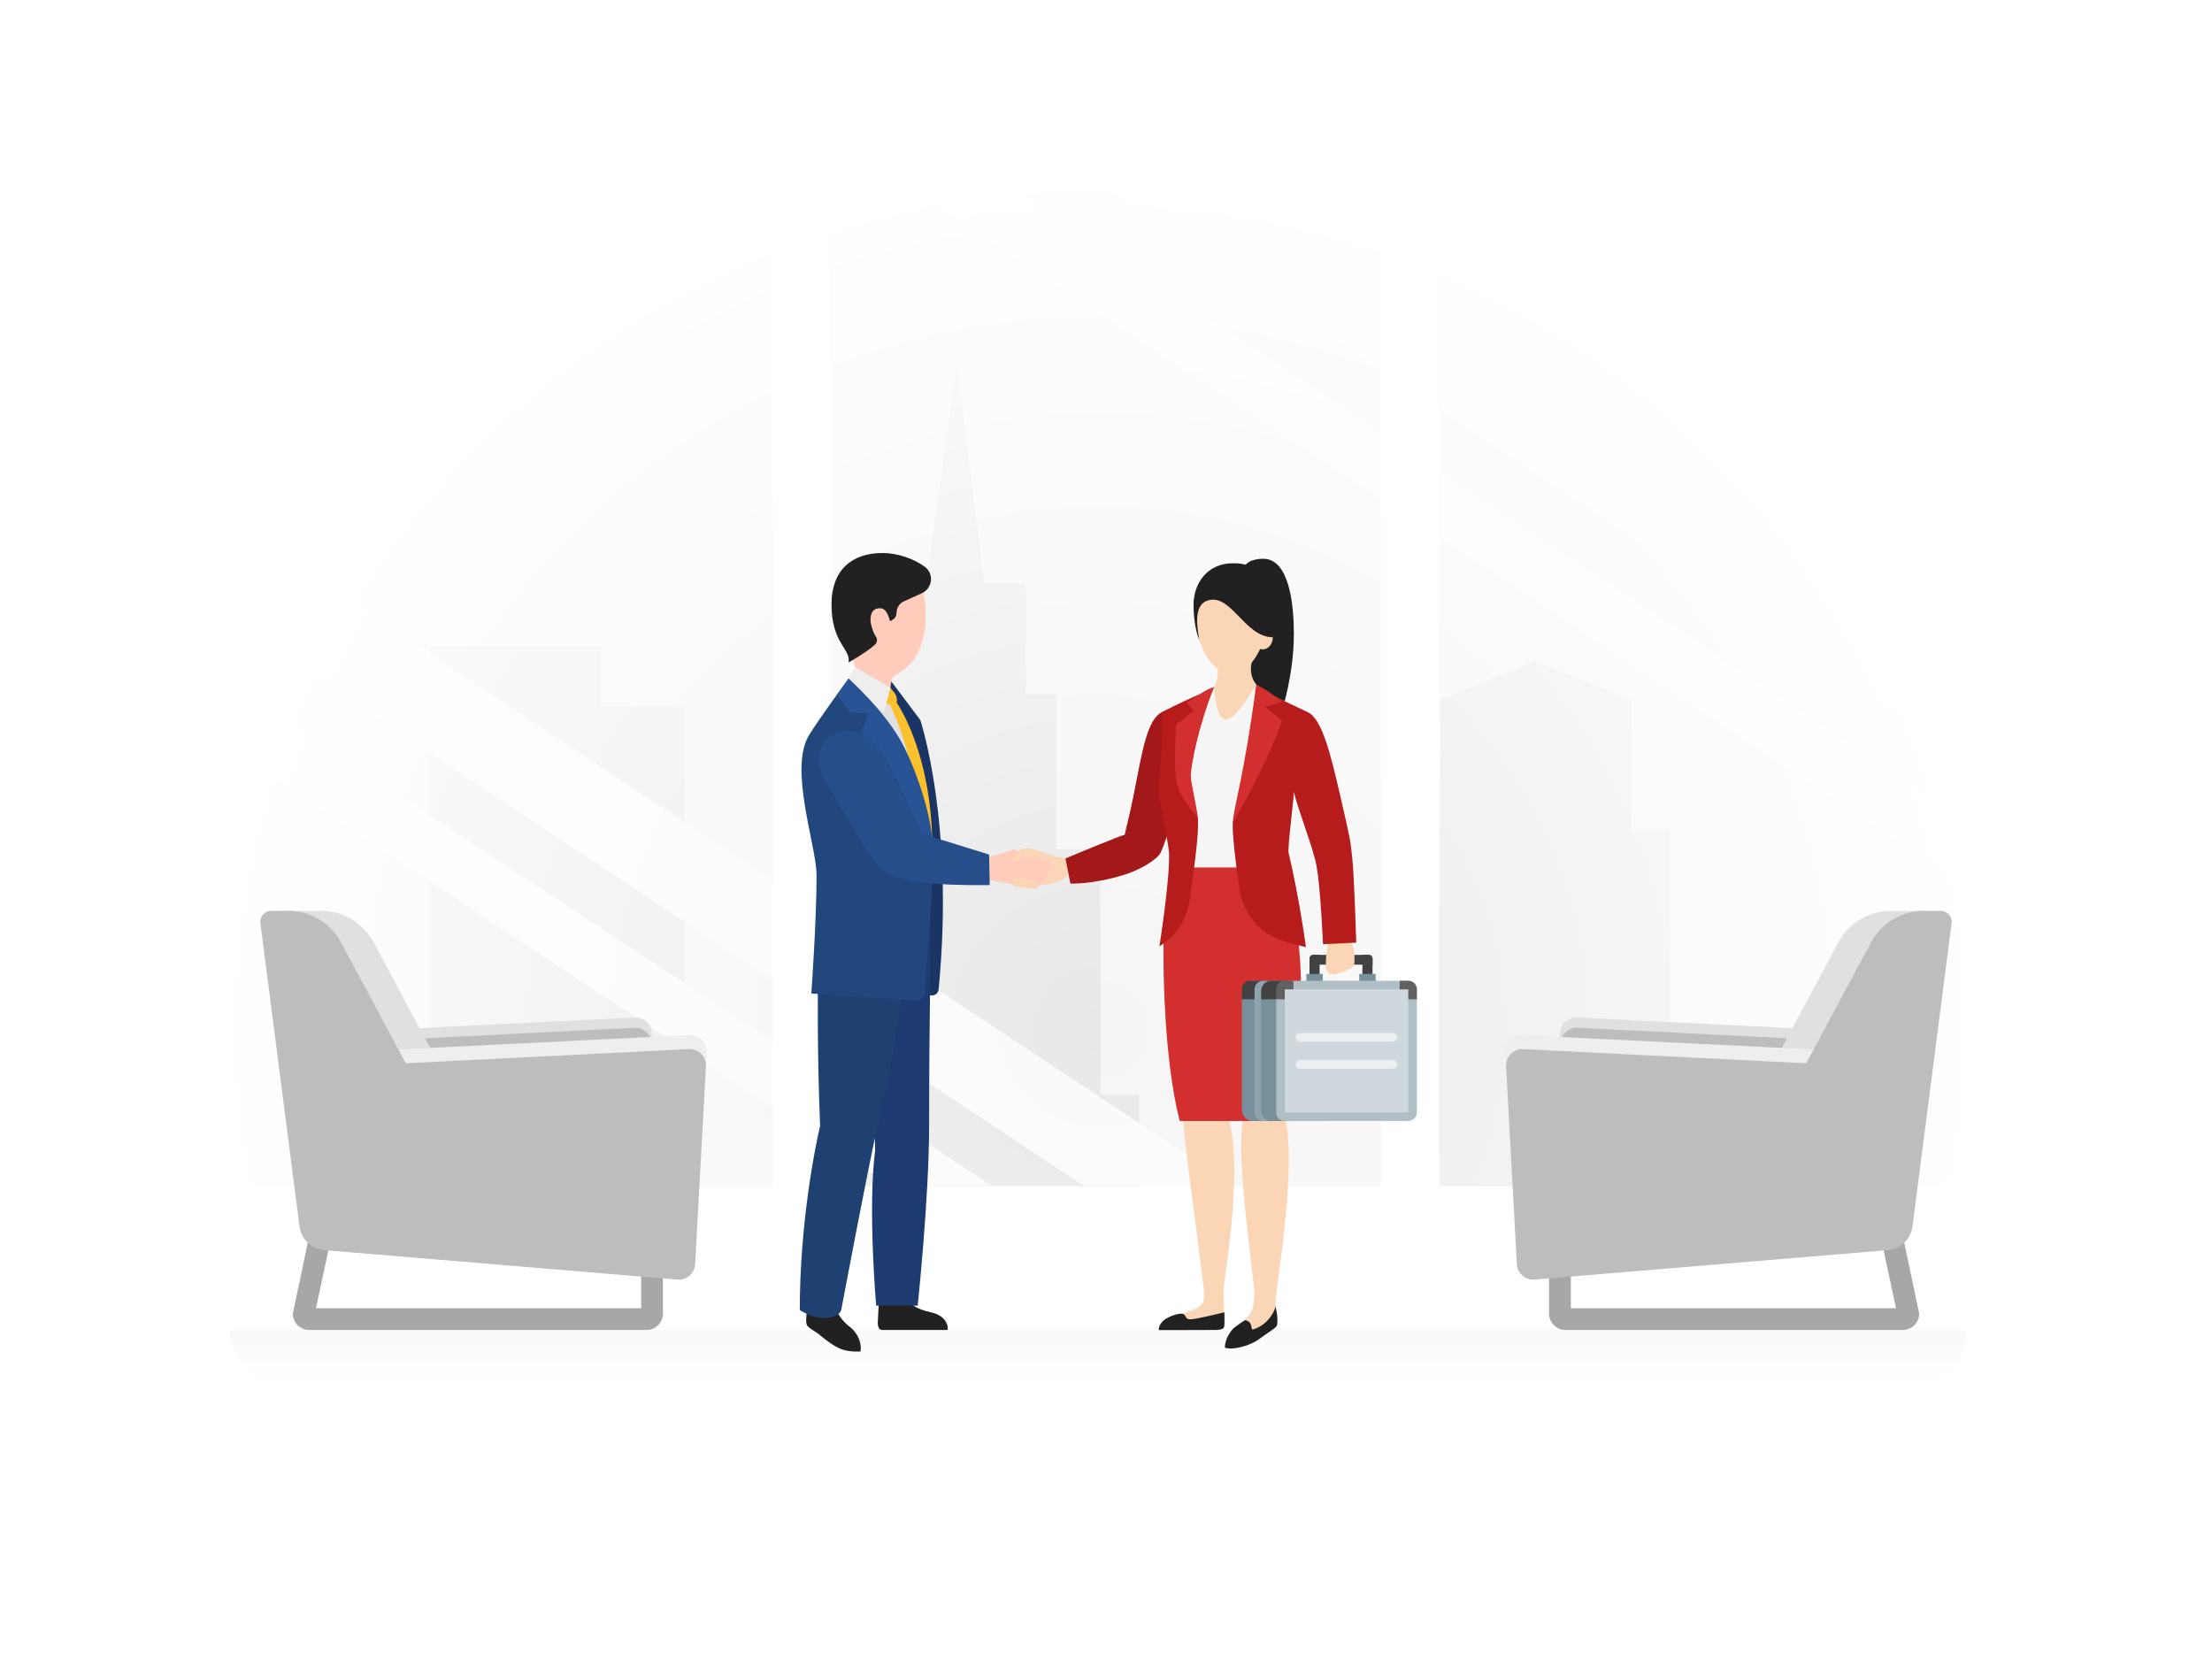 <svg width="328" height="246" viewBox="0 0 328 246" fill="none" xmlns="http://www.w3.org/2000/svg">
<rect x="0" y="0" width="328" height="246" fill="#808080" stroke="none"/>
<g clip-path="url(#clip0)">
<path d="M328 0H0V246H328V0Z" fill="white"/>
<path d="M328 0H0V246H328V0Z" fill="url(#paint0_radial)"/>
<path d="M328 0H0V246H328V0Z" fill="white"/>
<path d="M295.198 22.96H32.798V175.89H295.198V22.96Z" fill="#F5F5F5"/>
<path d="M89.147 104.695V95.865H63.716V175.89H101.509V104.695H89.147Z" fill="#E8E8E8"/>
<path d="M163.178 162.36V125.87H156.618V102.91H152.108V86.51H145.958L141.858 53.71L137.348 86.51H131.608V102.91H127.098V125.87H120.538V162.77H114.798V175.89H168.918V162.36H163.178Z" fill="#E8E8E8"/>
<path d="M241.897 123V103.73L227.594 98.007L213.607 103.73V123H207.867V175.89H247.637V123H241.897Z" fill="#E8E8E8"/>
<path d="M295.198 90.18V114.767L157.11 23.304L157.34 22.96H193.707L295.198 90.18Z" fill="#FAFAFA"/>
<path d="M295.197 123.992L142.349 22.96H127.482L295.197 133.82V123.992Z" fill="#FAFAFA"/>
<path d="M183.087 175.89H160.796L32.798 91.205V76.457L183.087 175.89Z" fill="#FAFAFA"/>
<path d="M147.127 175.89H132.236L32.798 110.265V100.438L147.127 175.89Z" fill="#FAFAFA"/>
<path d="M123.203 20.623H114.593V178.227H123.203V20.623Z" fill="white"/>
<path d="M213.403 20.623H204.793V178.227H213.403V20.623Z" fill="white"/>
<path d="M327.847 0H-0.153V246H327.847V0Z" fill="url(#paint1_radial)"/>
<path d="M231.464 156.272L231.309 153.427C231.231 151.992 232.413 150.805 233.848 150.877L279.404 153.124L270.206 159.243L249.403 158.463L231.464 156.272Z" fill="#E0E0E0"/>
<path d="M233.128 186.783L231.396 154.951C231.318 153.516 232.5 152.33 233.935 152.402L275.903 154.5L233.128 186.783Z" fill="#BDBDBD"/>
<path d="M282.161 197.21H232.122C230.787 197.21 229.701 196.124 229.701 194.789V183.489C229.701 182.154 230.787 181.068 232.122 181.068H279.74C281.002 181.068 282.042 182.039 282.151 183.275L284.582 194.789C284.583 196.124 283.496 197.21 282.161 197.21ZM232.93 193.981H281.144L279.069 184.296H232.93V193.981Z" fill="#A8A7A7"/>
<path d="M279.74 163.204L262.99 157.663L272.586 139.751C274.132 136.866 277.139 135.065 280.412 135.065H285.254L279.74 163.204Z" fill="#E0E0E0"/>
<path d="M223.369 158.881L223.214 156.036C223.136 154.601 224.317 153.414 225.752 153.486L271.308 155.733L262.11 161.852L241.308 161.071L223.369 158.881Z" fill="#EEEEEE"/>
<path d="M289.388 136.886L283.584 181.87C283.341 183.757 281.813 185.217 279.917 185.375L227.541 189.74C226.181 189.853 224.996 188.821 224.922 187.458L223.326 158.115C223.248 156.68 224.429 155.494 225.865 155.565L267.833 157.663L277.429 139.751C278.974 136.866 281.981 135.065 285.254 135.065H287.788C288.761 135.065 289.513 135.92 289.388 136.886Z" fill="#BDBDBD"/>
<path d="M96.536 156.272L96.691 153.427C96.769 151.992 95.588 150.805 94.152 150.877L48.597 153.124L57.794 159.243L78.597 158.463L96.536 156.272Z" fill="#E0E0E0"/>
<path d="M94.872 186.783L96.603 154.951C96.681 153.516 95.5 152.33 94.065 152.402L52.097 154.5L94.872 186.783Z" fill="#BDBDBD"/>
<path d="M43.418 194.789L45.849 183.275C45.958 182.04 46.998 181.068 48.261 181.068H95.878C97.213 181.068 98.299 182.154 98.299 183.489V194.789C98.299 196.124 97.213 197.21 95.878 197.21H45.839C44.504 197.21 43.418 196.124 43.418 194.789ZM95.071 184.297H48.931L46.856 193.982H95.071V184.297Z" fill="#A8A7A7"/>
<path d="M48.26 163.204L65.01 157.663L55.414 139.751C53.869 136.866 50.861 135.065 47.588 135.065H42.746L48.26 163.204Z" fill="#E0E0E0"/>
<path d="M104.632 158.881L104.787 156.036C104.865 154.601 103.683 153.414 102.248 153.486L56.692 155.733L65.89 161.852L86.692 161.071L104.632 158.881Z" fill="#EEEEEE"/>
<path d="M38.612 136.886L44.416 181.87C44.66 183.757 46.188 185.217 48.084 185.375L100.46 189.74C101.82 189.853 103.004 188.821 103.079 187.458L104.675 158.115C104.753 156.68 103.571 155.494 102.136 155.565L60.168 157.663L50.572 139.751C49.027 136.866 46.019 135.065 42.746 135.065H40.213C39.239 135.065 38.487 135.92 38.612 136.886Z" fill="#BDBDBD"/>
<path opacity="0.2" d="M291.51 197.21C291.51 201.738 287.834 205.41 283.3 205.41H42.241C37.706 205.41 34.03 201.739 34.03 197.21H291.51Z" fill="url(#paint2_linear)"/>
<path d="M121.349 197.779C120.832 197.439 119.824 196.835 119.676 196.536C119.392 195.964 119.651 194.955 119.651 193.793C119.651 192.632 119.66 191.862 119.66 191.862L124.025 191.948C124.025 192.197 123.961 192.936 123.961 193.724C123.961 194.749 125.116 196.086 126.092 196.817C126.616 197.211 127.851 198.56 127.604 200.396C127.604 200.396 125.987 200.552 124.643 200.014C123.273 199.465 121.349 197.779 121.349 197.779Z" fill="#212121"/>
<path d="M189.393 196.366C189.357 196.697 189.04 196.937 188.523 197.277C188.25 197.454 187.403 198.081 186.512 198.697C186.02 199.037 185.233 199.391 184.534 199.602C182.381 200.251 181.63 199.824 181.63 199.824C181.596 198.594 182.539 197.22 183.065 196.826C184.777 195.542 185.877 195.087 186.217 194.033C186.474 193.179 187.141 192.84 187.078 191.95L187.882 191.662L189.112 193.726C189.112 193.725 189.521 194.924 189.393 196.366Z" fill="#212121"/>
<path d="M182.291 166.222C181.546 163.327 182.071 161.64 182.466 158.677L184.003 147.157L174.059 144.145C174.059 144.145 174.54 156.571 175.209 161.663C175.387 163.017 175.462 164.383 175.48 165.749C175.523 169.075 177.104 179.58 178.418 190.517C178.514 191.308 178.713 192.668 178.248 193.315C177.613 194.201 176.172 194.529 174.249 195.023C171.587 195.992 172.054 197.167 172.054 197.167C172.054 197.167 176.506 197.005 180.207 197.108C181.653 197.147 181.59 195.57 181.59 195.57L181.446 192.56C181.406 191.706 181.45 190.851 181.568 190.003C182.292 184.803 184.003 172.869 182.291 166.222Z" fill="#FAD6B7"/>
<path d="M176.479 195.633C175.388 195.633 176.258 194.417 174.369 194.921C173.627 195.118 172.874 195.483 172.472 195.861C171.714 196.575 171.842 197.231 171.842 197.231C171.842 197.231 177.041 197.234 180.196 197.21C181.581 197.2 181.541 196.82 181.56 196.356C181.59 195.57 181.544 194.588 181.544 194.588C181.544 194.588 177.425 195.633 176.479 195.633Z" fill="#212121"/>
<path d="M144.828 127.381C144.828 127.381 148.257 126.819 149.542 126.176C150.827 125.534 151.229 126.578 151.551 126.778C151.872 126.979 156.049 127.14 155.888 128.184C155.727 129.228 154.924 130.835 154.041 131.397C153.157 131.959 144.801 130.03 144.801 130.03L144.828 127.381Z" fill="#FFCCBC"/>
<path d="M152.772 126.987C152.661 126.987 152.236 127.061 150.638 127.615C149.737 127.929 150.393 126.858 151.03 126.252C151.261 126.451 151.414 126.691 151.552 126.779C151.654 126.844 152.148 126.904 152.772 126.987Z" fill="#FFCCBC"/>
<path d="M131.848 100.626L136.461 106.763C136.461 106.763 141.578 122.018 139.177 146.727C139.129 147.216 138.72 147.601 138.229 147.603C137.341 147.607 136.22 147.453 135.714 146.853C129.96 140.016 130.347 104.507 130.347 104.507L131.848 100.626Z" fill="#1A3463"/>
<path d="M131.37 103.204C131.37 103.204 138.045 108.504 138.181 127.774C138.211 132.092 137.552 134.955 137.552 134.955C137.552 134.955 134.364 136.41 132.182 134.955C130 133.5 130.41 125.775 130.41 125.775L124.55 102.771L131.37 103.204Z" fill="#E0E0E0"/>
<path d="M132.031 101.983L132.596 102.685C132.937 103.109 133.071 103.663 132.959 104.196C132.959 104.196 139.945 113.867 137.875 133.013C137.848 133.259 137.552 134.956 137.552 134.956C137.552 134.956 136.431 133.419 136.17 132.803C137.897 115.574 131.975 104.553 131.975 104.553L131.21 104.214L132.031 101.983Z" fill="#FBC02D"/>
<path d="M135.827 97.373C135.393 98.192 134.281 99.254 132.598 100.217C132.253 100.414 132.099 101.309 132.031 101.983C131.987 102.424 131.661 102.771 131.661 102.771H124.55C124.55 102.771 125.755 102.048 126.526 100.216C126.96 99.204 126.767 97.999 126.092 97.132C125.224 95.975 124.116 94.047 124.116 89.614C124.116 84.553 127.779 82.867 130.863 82.867C135.201 82.867 137.273 85.806 137.273 91.348C137.273 93.277 136.887 95.301 135.827 97.373Z" fill="#FFCCBC"/>
<path d="M123.297 89.615C123.297 84.554 126.285 82 130.863 82C133.079 82 135.465 82.829 137.119 84.031C138.532 85.058 138.292 87.235 136.702 87.957L133.899 89.229C133.899 89.229 132.936 89.71 132.936 90.915C132.887 91.735 132.309 91.927 131.972 92.12C131.586 90.53 131.008 90.193 130.478 90.193C130.189 90.193 129.851 90.241 129.562 90.482C129.177 90.819 129.08 91.397 129.08 91.976C129.08 92.624 129.524 93.91 129.839 94.328C130.127 94.709 130.106 95.234 129.763 95.565C128.696 96.597 125.834 98.23 125.834 98.23C126.172 96.198 123.297 95.414 123.297 89.615Z" fill="#212121"/>
<path d="M126.747 98.869L132.03 101.984L131.074 105.599L125.446 101.357L126.747 98.869Z" fill="#EEEEEE"/>
<path d="M138.054 194.596C133.815 193.688 134.125 191.549 134.125 191.549L130.386 191.406L130.178 195.767C130.178 195.767 129.967 197.21 130.841 197.21H140.521C140.521 197.21 140.556 196.981 140.515 196.728C140.412 196.1 139.95 195.03 138.054 194.596Z" fill="#212121"/>
<path d="M138.044 138.773C138.044 138.773 137.772 151.304 137.772 166.833C137.772 177.663 136.076 193.61 136.076 193.61H129.923C129.923 193.61 128.652 179.146 129.768 170.632C129.768 170.632 129.51 155.094 129.101 151.276C128.692 147.46 131.209 135.601 138.044 138.773Z" fill="#1D3B70"/>
<path d="M134.447 138.281C134.177 149.191 131.131 162.905 130.04 167.407C128.949 171.905 124.743 194.237 124.743 194.237C124.743 194.237 124.533 195.28 122.59 195.416C120.387 195.57 118.593 194.237 118.593 194.237C118.593 181.273 120.942 169.646 121.61 166.94C121.143 156.239 121.282 145.419 121.282 145.419L127.002 135.599L134.447 138.281Z" fill="#1F4172"/>
<path d="M131.48 134.144C131.48 134.144 134.734 135.598 137.629 134.509C138.182 136.192 138.045 138.773 138.045 138.773C138.045 138.773 133.232 140.07 129.592 138.773C125.951 137.476 131.48 134.144 131.48 134.144Z" fill="#1D3B70"/>
<path d="M125.829 100.626C125.829 100.626 121.431 106.6 119.959 109.019C116.951 113.962 120.986 125.194 121.082 129.62C121.082 136.787 120.301 147.318 120.301 147.318L135.57 148.392C136.418 148.461 137.155 147.816 137.197 146.966C137.399 142.876 138.23 133.303 138.455 126.54C138.57 123.088 135.213 114.063 133.205 110.413C130.546 105.579 125.829 100.626 125.829 100.626Z" fill="#22477D"/>
<path d="M125.828 100.626C125.828 100.626 125.081 101.669 124.116 103.027C125.059 104.136 125.997 105.599 125.997 105.599L128.739 105.807L127.691 108.605C127.691 108.605 130.456 112.114 131.366 114.341C132.13 116.21 138.181 127.774 138.181 127.774C139.042 122.764 135.714 113.736 133.706 110.086C131.046 105.253 125.828 100.626 125.828 100.626Z" fill="#285394"/>
<path d="M123.832 108.768C121.987 109.518 120.023 112.236 122.854 116.672C124.682 119.538 127.717 125.265 130.427 128.626C132.774 131.538 144.242 131.233 146.757 131.246L146.666 126.718L136.695 123.62C136.695 123.62 135.237 119.906 132.306 114.146C129.901 109.421 127.134 107.426 123.832 108.768Z" fill="#254E8A"/>
<path d="M158.47 129.758C158.47 129.758 156.732 131.385 154.333 131.171C155.38 129.88 155.886 128.17 155.886 128.17C155.968 127.477 154.12 127.177 152.809 126.992C152.804 126.988 152.795 126.988 152.772 126.988C152.661 126.988 152.236 127.061 150.638 127.616C149.737 127.93 150.393 126.858 151.03 126.253C151.234 126.064 151.437 125.92 151.585 125.879C152.78 125.56 154.76 126.329 155.674 126.733C156.041 126.895 156.428 127.009 156.822 127.08L157.989 127.289L158.47 129.758Z" fill="#FAD6B7"/>
<path d="M150.501 130.349C150.501 130.349 150.038 131.134 150.346 131.348C150.655 131.562 153.331 131.87 153.6 131.793C153.869 131.716 154.139 130.965 153.773 130.754C153.408 130.542 151.194 129.964 150.501 130.349Z" fill="#FAD6B7"/>
<path d="M181.404 153.986C181.404 153.986 184.459 164.506 184.332 165.846C183.165 172.139 186.123 190.439 186.01 192.051C185.833 194.587 185.449 195.031 184.002 196.146C184.14 196.038 184.426 195.532 185.064 195.909C185.779 196.33 185.403 197.252 185.833 197.124C188.191 196.424 189.149 194.086 189.113 193.724C188.932 191.914 192.5 173.193 190.504 165.479C191.622 159.277 191.622 155.446 191.622 155.446L181.404 153.986Z" fill="#FAD6B7"/>
<path d="M184.72 83.729L184.199 105.413H190.086C190.086 105.413 191.879 99.996 191.858 93.839C191.843 89.766 191.215 82.856 187.318 82.856C185.311 82.856 184.72 83.729 184.72 83.729Z" fill="#212121"/>
<path d="M187.263 96.29C188.074 96.29 188.732 95.486 188.732 94.495C188.732 93.503 188.074 92.699 187.263 92.699C186.452 92.699 185.794 93.503 185.794 94.495C185.794 95.486 186.452 96.29 187.263 96.29Z" fill="#FAD6B7"/>
<path d="M188.291 90.591C188.291 93.367 186.31 99.881 182.635 99.881C178.718 99.881 177.029 93.367 177.029 90.591C177.029 87.816 179.55 85.565 182.66 85.565C185.77 85.565 188.291 87.816 188.291 90.591Z" fill="#FAD6B7"/>
<path d="M188.488 103.008C188.488 103.008 186.148 111.266 183.101 111.699C180.053 111.266 177.714 103.008 177.714 103.008C181.386 103.286 180.516 97.886 180.516 97.886H185.687C185.686 97.887 184.378 101.475 188.488 103.008Z" fill="#FAD6B7"/>
<path d="M182.856 83.517C178.939 83.517 176.98 86.594 176.98 89.672C176.98 92.935 177.788 94.802 177.788 94.802C177.788 94.084 176.726 90.141 178.789 89.159C182.411 87.542 184.461 94.494 188.732 94.494C188.732 94.494 189.221 93.07 189.221 89.672C189.221 88.133 188.242 83.517 182.856 83.517Z" fill="#212121"/>
<path d="M172.104 126.408C171.605 127.476 169.006 129.027 166.532 129.769C161.798 131.189 158.721 131.013 158.721 131.013L157.989 127.289C157.989 127.289 166.307 123.817 166.778 123.776C167.113 122.153 167.463 121.103 168.092 117.913C169.416 111.202 170.092 106.659 172.346 105.575C174.273 104.649 178.176 103.007 178.176 103.007C178.176 103.007 174.657 120.93 172.104 126.408Z" fill="#A31919"/>
<path d="M176.64 128.608C176.64 128.608 174.281 131.426 172.603 137.083C172.363 142.33 172.523 156.816 174.928 166.22H190.508C191.59 158.687 193.061 149.524 192.886 144.586C192.467 132.747 189.559 128.608 189.559 128.608H176.64V128.608Z" fill="#D32F2F"/>
<path d="M191.333 119.185C191.314 124.125 187.356 128.605 187.356 128.605H174.333C174.333 128.605 174.621 124.616 174.579 119.455C174.904 113.877 174.174 108.746 173.462 105.064C175.377 104.175 177.713 103.485 177.713 103.485C179.64 102.76 179.146 102.619 180.033 101.87C180.033 101.87 180.223 106.706 181.796 106.706C183.368 106.706 186.272 101.501 186.272 101.501C186.88 102.187 186.559 102.284 188.486 103.008C188.486 103.008 190.787 104.156 192.696 105.046C191.995 107.494 191.357 113.662 191.333 119.185Z" fill="#F5F5F5"/>
<path d="M180.033 101.872C177.712 106.613 175.204 110.693 175.204 112.278C175.204 113.289 176.784 119.523 177.616 121.21C177.844 123.502 176.992 129.271 176.402 133.513C176.01 136.34 174.365 138.838 171.924 140.317C171.924 140.317 173.48 130.524 173.35 126.495C173.305 125.156 171.82 118.635 171.808 117.345C171.901 114.348 172.297 113.664 172.345 105.576C176.874 103.206 179.58 102.352 180.033 101.872Z" fill="#B71C1C"/>
<path d="M180.033 101.872C177.712 107.672 176.579 113.486 176.579 115.072C176.579 116.082 177.454 119.574 177.616 121.21C177.616 121.21 174.684 118.318 174.357 115.341C174.06 112.639 174.38 107.45 174.38 107.45L177.028 105.413L175.919 104.155C177.545 103.398 178.353 102.369 180.033 101.872Z" fill="#D32F2F"/>
<path d="M202.017 141.592H202.955C203.268 141.592 203.521 141.846 203.521 142.158V146.075H202.017V141.592Z" fill="#424242"/>
<path d="M194.739 141.592H195.678V146.075H194.173V142.158C194.173 141.846 194.426 141.592 194.739 141.592Z" fill="#424242"/>
<path d="M196.143 144.418H193.707V145.736H196.143V144.418Z" fill="#78909C"/>
<path d="M203.988 144.418H201.552V145.736H203.988V144.418Z" fill="#78909C"/>
<path d="M194.718 141.592H202.977C203.278 141.592 203.522 141.836 203.522 142.138V143.042H194.173V142.138C194.173 141.837 194.417 141.592 194.718 141.592Z" fill="#424242"/>
<path d="M196.91 140.008C196.91 140.008 196.354 142.626 196.739 143.988C197.041 145.053 199.332 144.081 200.315 143.607C200.601 143.469 200.793 143.194 200.82 142.878C200.892 142.03 200.913 140.323 200.067 139.392C198.912 138.122 196.91 140.008 196.91 140.008Z" fill="#FAD6B7"/>
<path d="M196.179 140.008C196.179 140.008 195.832 131.885 195.234 128.478C194.782 125.905 192.868 121.245 191.721 117.038C189.989 110.681 188.487 107.343 188.487 107.343C188.487 107.343 191.879 104.748 193.855 105.576C196.006 106.477 197.302 111.777 198.759 118.103C200.238 124.526 200.238 124.526 200.524 127.315C200.819 130.194 201.107 139.777 201.107 139.777L196.179 140.008Z" fill="#B71C1C"/>
<path d="M191.036 126.282C192.747 133.478 193.642 140.455 193.642 140.455L190.763 139.683C187.036 138.685 184.274 135.548 183.749 131.725C183.239 128.013 182.723 123.729 182.792 122.039C183.786 119.621 186.443 108.388 186.443 108.388C186.443 108.388 187.46 102.319 188.487 103.006C188.487 103.006 191.946 104.688 193.855 105.576C192.084 107.642 192.168 112.887 191.832 117.591C191.828 118.819 191.15 123.502 191.036 126.282Z" fill="#B71C1C"/>
<path d="M182.793 122.038C182.885 119.789 184.515 115.054 186.272 101.502C186.829 101.761 188.843 102.912 190.093 104.132L187.548 104.793L190.093 106.829C190.093 106.829 188.487 112.214 182.793 122.038Z" fill="#D32F2F"/>
<path d="M185.785 166.22H187.899V145.434H185.785C184.879 145.434 184.145 146.168 184.145 147.074V164.58C184.145 165.486 184.879 166.22 185.785 166.22Z" fill="#78909C"/>
<path d="M184.145 148.176H188.199V145.434H185.345C184.682 145.434 184.145 145.971 184.145 146.634L184.145 148.176Z" fill="#424242"/>
<path d="M188.532 166.221H187.298C186.595 166.221 186.026 165.652 186.026 164.949V146.707C186.026 146.005 186.595 145.436 187.298 145.436H188.532C187.7 145.436 187.029 146.107 187.029 146.939V164.717C187.029 165.549 187.7 166.221 188.532 166.221Z" fill="#90A4AE"/>
<path d="M187.712 166.222H186.478C186.457 166.222 186.436 166.222 186.415 166.219H187.661C187.676 166.222 187.694 166.222 187.712 166.222Z" fill="#90A4AE"/>
<path d="M191.802 145.435V166.219H188.481C187.674 166.195 187.028 165.531 187.028 164.718V146.939C187.028 146.107 187.701 145.435 188.532 145.435H191.802Z" fill="#78909C"/>
<path d="M190.601 145.435V148.176H187.028V146.939C187.028 146.107 187.701 145.435 188.532 145.435H190.601Z" fill="#424242"/>
<path d="M189.236 164.949L189.237 148.177L189.862 146.977C189.862 146.314 189.992 145.934 190.655 145.934L191.801 145.434H208.827C209.528 145.434 210.098 146.003 210.098 146.705V164.949C210.098 165.652 209.528 166.221 208.826 166.221H190.508C189.805 166.22 189.236 165.651 189.236 164.949Z" fill="#B0BEC5"/>
<path d="M189.236 148.176L189.237 146.634C189.238 145.971 189.775 145.434 190.438 145.434H191.785L191.802 148.176H189.236Z" fill="#616161"/>
<path d="M210.098 148.177L210.097 146.705C210.096 146.003 209.527 145.434 208.825 145.434H207.549L207.532 148.177H210.098V148.177Z" fill="#616161"/>
<path d="M208.822 146.705H190.513V164.949H208.822V146.705Z" fill="#CFD8DC"/>
<path d="M192.132 153.822C192.132 153.461 192.424 153.169 192.785 153.169H206.55C206.91 153.169 207.203 153.462 207.203 153.822C207.203 154.183 206.91 154.475 206.55 154.475H192.785C192.424 154.475 192.132 154.183 192.132 153.822Z" fill="#ECEFF1"/>
<path d="M192.132 157.832C192.132 157.471 192.424 157.179 192.785 157.179H206.55C206.91 157.179 207.203 157.472 207.203 157.832C207.203 158.192 206.91 158.485 206.55 158.485H192.785C192.424 158.485 192.132 158.192 192.132 157.832Z" fill="#ECEFF1"/>
</g>
<defs>
<radialGradient id="paint0_radial" cx="0" cy="0" r="1" gradientUnits="userSpaceOnUse" gradientTransform="translate(163.166 152.523) scale(130.904 125.703)">
<stop offset="0.003" stop-color="white" stop-opacity="0"/>
<stop offset="0.951" stop-color="white" stop-opacity="0.855"/>
<stop offset="1" stop-color="white"/>
</radialGradient>
<radialGradient id="paint1_radial" cx="0" cy="0" r="1" gradientUnits="userSpaceOnUse" gradientTransform="translate(163.013 152.523) scale(130.904 125.703)">
<stop offset="0.003" stop-color="white" stop-opacity="0"/>
<stop offset="0.817" stop-color="white" stop-opacity="0.734"/>
<stop offset="0.951" stop-color="white" stop-opacity="0.855"/>
<stop offset="1" stop-color="white"/>
</radialGradient>
<linearGradient id="paint2_linear" x1="162.77" y1="205.41" x2="162.77" y2="197.21" gradientUnits="userSpaceOnUse">
<stop stop-color="white"/>
<stop offset="1" stop-color="#E0E0E0"/>
</linearGradient>
<clipPath id="clip0">
<rect width="328" height="246" fill="white"/>
</clipPath>
</defs>
</svg>
